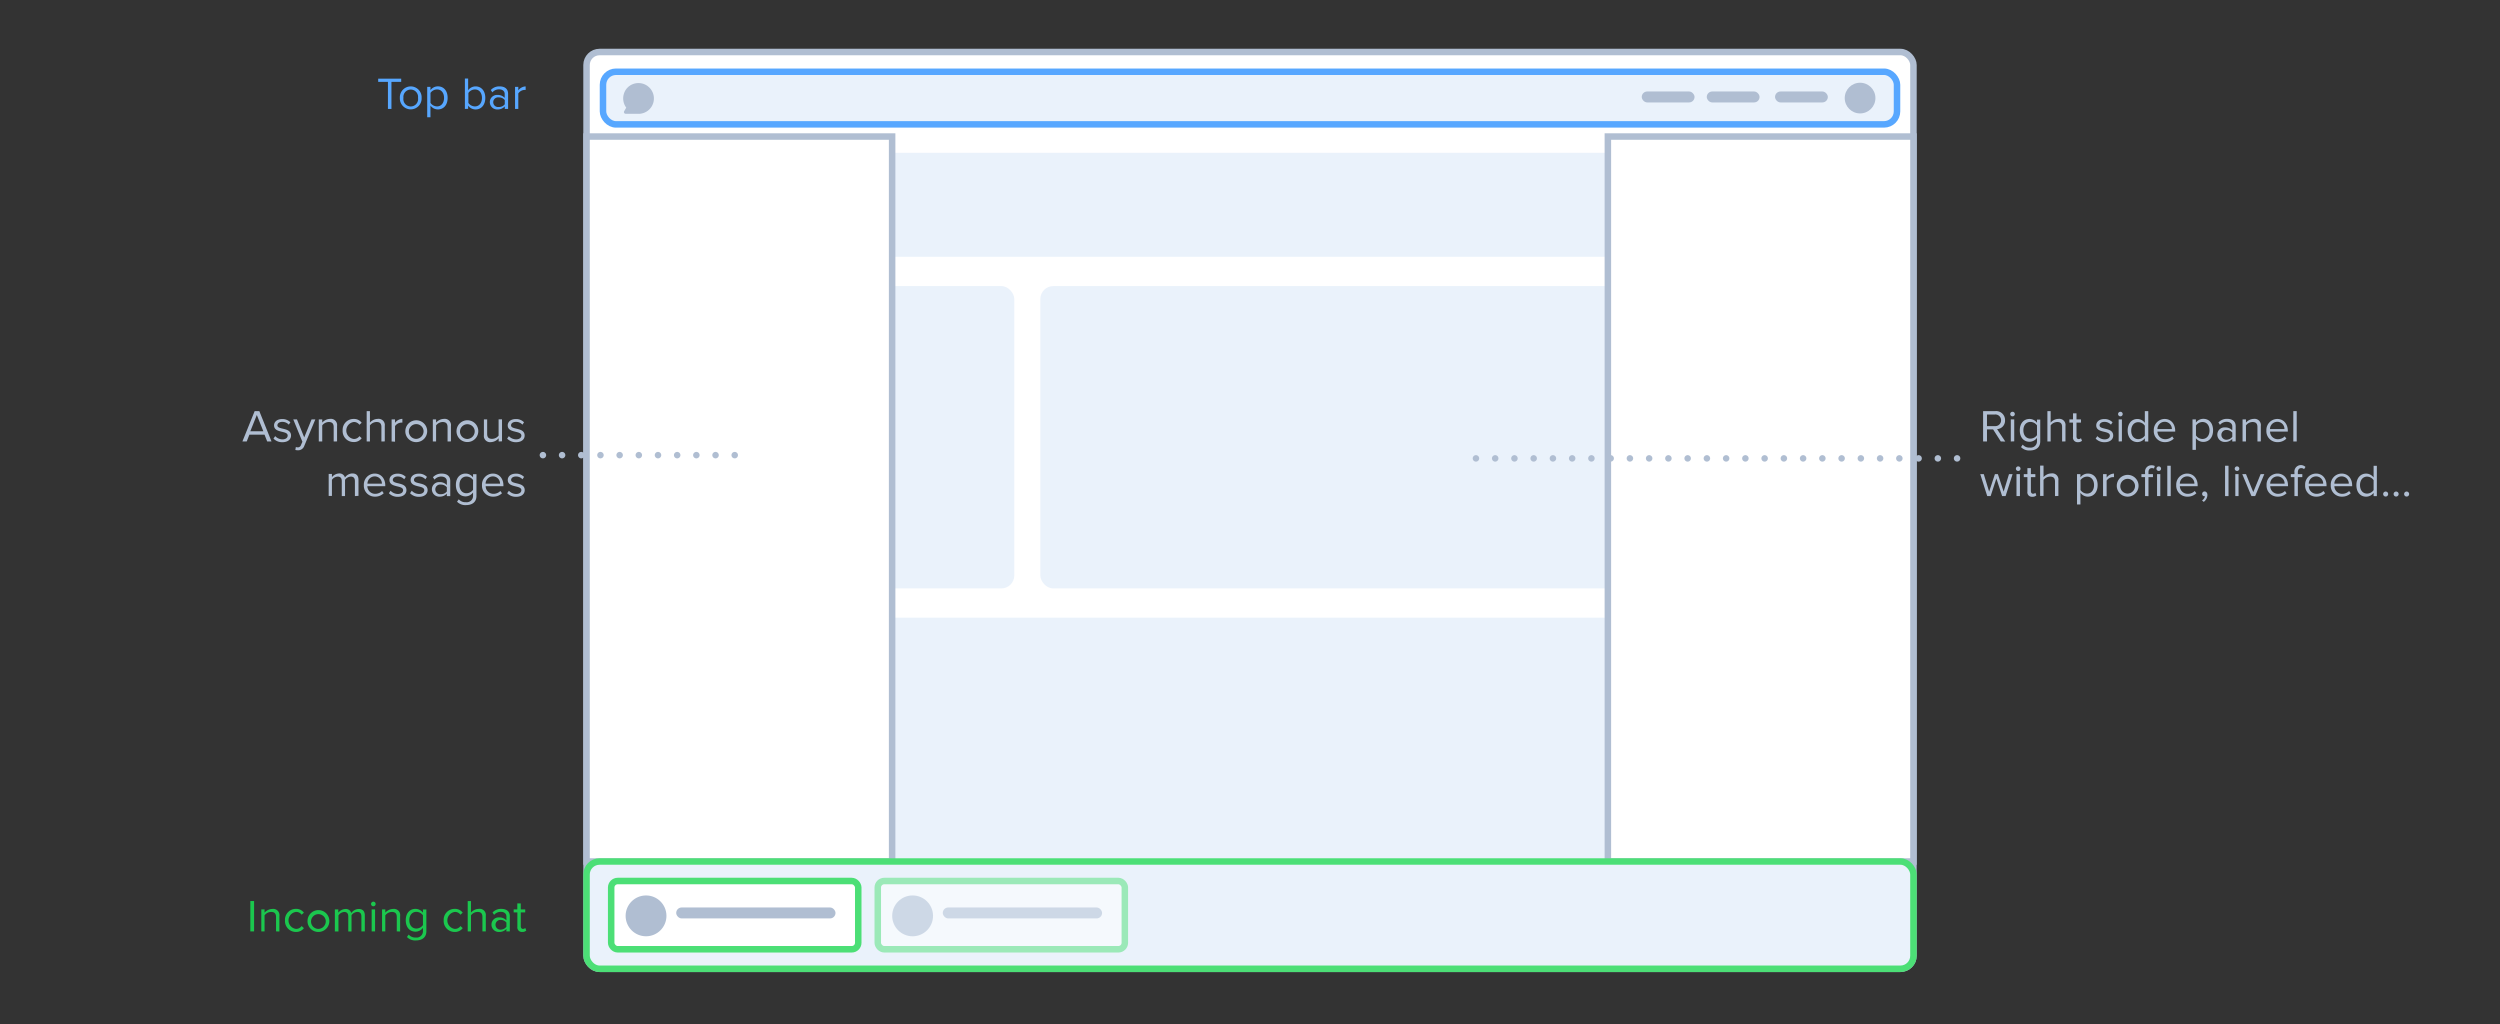 <svg id="Calque_1" data-name="Calque 1" xmlns="http://www.w3.org/2000/svg" viewBox="0 0 769 315"><rect x="0" y="0" width="769" height="315" fill="#333333" stroke="none"/><defs><style>.cls-1{fill:#57a7ff;}.cls-2{fill:#1bc74e;}.cls-3,.cls-8{fill:#fff;}.cls-10,.cls-11,.cls-12,.cls-3{stroke:#b0bed2;}.cls-10,.cls-11,.cls-12,.cls-3,.cls-4,.cls-7,.cls-8{stroke-miterlimit:10;stroke-width:2px;}.cls-4,.cls-6,.cls-7{fill:#eaf2fb;}.cls-4{stroke:#57a7ff;}.cls-5{fill:#b0bed2;}.cls-7,.cls-8{stroke:#4cdf76;}.cls-9{opacity:0.5;}.cls-10,.cls-11,.cls-12{fill:none;stroke-linecap:round;}.cls-11{stroke-dasharray:0 5.9;}.cls-12{stroke-dasharray:0 5.92;}</style></defs><title>console_2</title><path class="cls-1" d="M119.33,33.5V25.19h-3v-1h7.08v1h-3V33.5Z"/><path class="cls-1" d="M123,30.11a3.35,3.35,0,1,1,6.69,0,3.35,3.35,0,1,1-6.69,0Zm5.58,0a2.26,2.26,0,1,0-4.48,0,2.27,2.27,0,1,0,4.48,0Z"/><path class="cls-1" d="M132.41,32.48v3.6h-1V26.73h1v1a2.84,2.84,0,0,1,2.28-1.17c1.78,0,3,1.34,3,3.54s-1.23,3.56-3,3.56A2.82,2.82,0,0,1,132.41,32.48Zm4.18-2.37c0-1.5-.81-2.6-2.17-2.6a2.51,2.51,0,0,0-2,1.07v3.06a2.5,2.5,0,0,0,2,1.09C135.78,32.73,136.59,31.61,136.59,30.11Z"/><path class="cls-1" d="M143,33.5V24.16h1v3.6a2.82,2.82,0,0,1,2.28-1.19c1.78,0,3,1.38,3,3.55s-1.24,3.55-3,3.55A2.83,2.83,0,0,1,144,32.49v1Zm3.08-.77c1.36,0,2.17-1.11,2.17-2.61s-.81-2.61-2.17-2.61a2.5,2.5,0,0,0-2,1.09v3.07A2.51,2.51,0,0,0,146.07,32.73Z"/><path class="cls-1" d="M155.27,33.5v-.77a2.9,2.9,0,0,1-2.24.94,2.25,2.25,0,0,1-2.36-2.24A2.2,2.2,0,0,1,153,29.2a2.86,2.86,0,0,1,2.24.91V28.89c0-.89-.73-1.41-1.71-1.41a2.63,2.63,0,0,0-2.07.94l-.49-.73a3.52,3.52,0,0,1,2.7-1.12c1.44,0,2.62.64,2.62,2.28V33.5Zm0-1.43V30.78a2.31,2.31,0,0,0-1.85-.82,1.49,1.49,0,1,0,0,2.95A2.26,2.26,0,0,0,155.27,32.07Z"/><path class="cls-1" d="M158.43,33.5V26.73h1v1.08a2.92,2.92,0,0,1,2.26-1.23v1.08c-.13,0-.26,0-.41,0a2.47,2.47,0,0,0-1.85,1.08V33.5Z"/><path class="cls-2" d="M77,286.5v-9.34h1.16v9.34Z"/><path class="cls-2" d="M84.91,286.5v-4.43c0-1.2-.62-1.56-1.53-1.56a2.6,2.6,0,0,0-2,1.05v4.94h-1v-6.77h1v1a3.31,3.31,0,0,1,2.42-1.14,1.91,1.91,0,0,1,2.14,2.18v4.75Z"/><path class="cls-2" d="M87.66,283.11A3.34,3.34,0,0,1,91,279.57a2.9,2.9,0,0,1,2.48,1.17l-.7.63a2,2,0,0,0-1.73-.86,2.63,2.63,0,0,0,0,5.22,2.06,2.06,0,0,0,1.73-.88l.7.64A2.91,2.91,0,0,1,91,286.67,3.36,3.36,0,0,1,87.66,283.11Z"/><path class="cls-2" d="M94.6,283.11A3.36,3.36,0,1,1,98,286.67,3.32,3.32,0,0,1,94.6,283.11Zm5.59,0A2.27,2.27,0,1,0,98,285.73,2.34,2.34,0,0,0,100.19,283.11Z"/><path class="cls-2" d="M111.17,286.5v-4.59c0-.86-.36-1.4-1.25-1.4a2.33,2.33,0,0,0-1.79,1v5h-1v-4.59c0-.86-.35-1.4-1.25-1.4a2.34,2.34,0,0,0-1.77,1.05v4.94H103v-6.77h1.06v1a3,3,0,0,1,2.19-1.14,1.72,1.72,0,0,1,1.81,1.26,2.84,2.84,0,0,1,2.27-1.26c1.23,0,1.89.68,1.89,2v4.89Z"/><path class="cls-2" d="M114.13,278.07a.73.73,0,0,1,.72-.72.71.71,0,0,1,.7.72.7.7,0,0,1-.7.7A.71.71,0,0,1,114.13,278.07Zm.19,8.43v-6.77h1.05v6.77Z"/><path class="cls-2" d="M122.05,286.5v-4.43c0-1.2-.62-1.56-1.53-1.56a2.6,2.6,0,0,0-2,1.05v4.94h-1v-6.77h1v1a3.31,3.31,0,0,1,2.42-1.14,1.91,1.91,0,0,1,2.14,2.18v4.75Z"/><path class="cls-2" d="M125.18,288.22l.53-.75a2.63,2.63,0,0,0,2.2.91,1.94,1.94,0,0,0,2.19-2v-1a2.88,2.88,0,0,1-2.29,1.2c-1.76,0-3-1.31-3-3.5s1.23-3.51,3-3.51a2.85,2.85,0,0,1,2.29,1.19v-1h1.05v6.67c0,2.14-1.59,2.85-3.24,2.85A3.46,3.46,0,0,1,125.18,288.22Zm4.92-3.67v-3a2.57,2.57,0,0,0-2-1.07c-1.37,0-2.19,1.07-2.19,2.57s.82,2.57,2.19,2.57A2.54,2.54,0,0,0,130.1,284.55Z"/><path class="cls-2" d="M136.48,283.11a3.34,3.34,0,0,1,3.37-3.54,2.9,2.9,0,0,1,2.48,1.17l-.7.63a2,2,0,0,0-1.72-.86,2.63,2.63,0,0,0,0,5.22,2,2,0,0,0,1.72-.88l.7.64a2.91,2.91,0,0,1-2.48,1.18A3.36,3.36,0,0,1,136.48,283.11Z"/><path class="cls-2" d="M148.39,286.5v-4.45c0-1.21-.6-1.54-1.52-1.54a2.58,2.58,0,0,0-2,1.05v4.94h-1v-9.34h1v3.55a3.25,3.25,0,0,1,2.41-1.14,1.89,1.89,0,0,1,2.15,2.15v4.78Z"/><path class="cls-2" d="M155.77,286.5v-.77a2.9,2.9,0,0,1-2.24.94,2.24,2.24,0,0,1-2.35-2.24,2.19,2.19,0,0,1,2.35-2.23,2.86,2.86,0,0,1,2.24.91v-1.22c0-.89-.73-1.41-1.71-1.41a2.63,2.63,0,0,0-2.07.94l-.49-.73a3.52,3.52,0,0,1,2.7-1.12c1.44,0,2.62.64,2.62,2.28v4.65Zm0-1.43v-1.29a2.31,2.31,0,0,0-1.85-.82,1.49,1.49,0,1,0,0,3A2.26,2.26,0,0,0,155.77,285.07Z"/><path class="cls-2" d="M159.14,285.09v-4.43H158v-.93h1.12v-1.84h1.07v1.84h1.37v.93h-1.37v4.2c0,.51.22.87.67.87a1,1,0,0,0,.71-.29l.31.79a1.68,1.68,0,0,1-1.25.44A1.39,1.39,0,0,1,159.14,285.09Z"/><rect class="cls-3" x="180.42" y="16" width="408.16" height="282" rx="4" ry="4"/><rect class="cls-4" x="185.48" y="22.07" width="398.04" height="16.19" rx="4" ry="4"/><circle class="cls-5" cx="572.16" cy="30.17" r="4.72"/><path class="cls-5" d="M199.26,26.51a4.77,4.77,0,0,0-4.22-.76,4.61,4.61,0,0,0-3.16,3.2,4.76,4.76,0,0,0,.75,4.16L192,34.2a.53.53,0,0,0,.45.8h4.41l.32-.05a4.72,4.72,0,0,0,2.08-8.43Z"/><rect class="cls-5" x="546" y="28.14" width="16.24" height="3.37" rx="1.69" ry="1.69"/><rect class="cls-5" x="525" y="28.14" width="16.24" height="3.37" rx="1.69" ry="1.69"/><rect class="cls-5" x="505" y="28.14" width="16.24" height="3.37" rx="1.69" ry="1.69"/><rect class="cls-6" x="190" y="47" width="391" height="32" rx="4" ry="4"/><rect class="cls-6" x="190" y="190" width="391" height="96" rx="4" ry="4"/><rect class="cls-6" x="190" y="88" width="122" height="93" rx="4" ry="4"/><rect class="cls-6" x="320" y="88" width="261" height="93" rx="4" ry="4"/><path class="cls-5" d="M82.19,135.8l-.82-2.09H76.71l-.82,2.09H74.56l3.77-9.34h1.44l3.75,9.34ZM79,127.65l-2,5h4Z"/><path class="cls-5" d="M84.12,134.91l.53-.76a3.08,3.08,0,0,0,2.23,1c1,0,1.61-.5,1.61-1.17,0-1.64-4.19-.63-4.19-3.14,0-1.06.9-1.94,2.51-1.94a3.39,3.39,0,0,1,2.51,1l-.49.73a2.63,2.63,0,0,0-2-.86c-.93,0-1.5.46-1.5,1.07,0,1.47,4.19.5,4.19,3.13,0,1.14-.91,2.05-2.65,2.05A3.65,3.65,0,0,1,84.12,134.91Z"/><path class="cls-5" d="M91,137.5a1.66,1.66,0,0,0,.58.11,1,1,0,0,0,1-.72l.44-1L90.2,129h1.14l2.24,5.54L95.84,129H97l-3.39,8.13a2,2,0,0,1-2,1.38,3.5,3.5,0,0,1-.76-.1Z"/><path class="cls-5" d="M102.64,135.8v-4.42c0-1.21-.61-1.57-1.52-1.57a2.6,2.6,0,0,0-2,1.05v4.94H98.06V129h1.06v1a3.28,3.28,0,0,1,2.42-1.15,1.91,1.91,0,0,1,2.14,2.18v4.75Z"/><path class="cls-5" d="M105.4,132.41a3.34,3.34,0,0,1,3.38-3.54,2.87,2.87,0,0,1,2.47,1.17l-.7.63a2,2,0,0,0-1.72-.86,2.63,2.63,0,0,0,0,5.22,2,2,0,0,0,1.72-.88l.7.64a2.85,2.85,0,0,1-2.47,1.18A3.35,3.35,0,0,1,105.4,132.41Z"/><path class="cls-5" d="M117.32,135.8v-4.45c0-1.21-.61-1.54-1.53-1.54a2.6,2.6,0,0,0-2,1.05v4.94h-1v-9.34h1V130a3.24,3.24,0,0,1,2.41-1.15,1.91,1.91,0,0,1,2.16,2.16v4.77Z"/><path class="cls-5" d="M120.46,135.8V129h1.05v1.07a2.92,2.92,0,0,1,2.26-1.23V130c-.13,0-.25,0-.41,0a2.47,2.47,0,0,0-1.85,1.08v4.79Z"/><path class="cls-5" d="M124.69,132.41A3.36,3.36,0,1,1,128,136,3.32,3.32,0,0,1,124.69,132.41Zm5.59,0A2.27,2.27,0,1,0,128,135,2.35,2.35,0,0,0,130.28,132.41Z"/><path class="cls-5" d="M137.67,135.8v-4.42c0-1.21-.62-1.57-1.53-1.57a2.63,2.63,0,0,0-2,1.05v4.94h-1V129h1v1a3.3,3.3,0,0,1,2.42-1.15,1.92,1.92,0,0,1,2.15,2.18v4.75Z"/><path class="cls-5" d="M140.43,132.41a3.35,3.35,0,1,1,3.34,3.56A3.31,3.31,0,0,1,140.43,132.41Zm5.58,0a2.27,2.27,0,1,0-2.24,2.62A2.34,2.34,0,0,0,146,132.41Z"/><path class="cls-5" d="M153.39,135.8v-1A3.3,3.3,0,0,1,151,136a1.91,1.91,0,0,1-2.15-2.16V129h1v4.45c0,1.19.6,1.54,1.52,1.54a2.59,2.59,0,0,0,2-1v-5h1.05v6.76Z"/><path class="cls-5" d="M156,134.91l.53-.76a3.06,3.06,0,0,0,2.22,1c1,0,1.62-.5,1.62-1.17,0-1.64-4.19-.63-4.19-3.14,0-1.06.89-1.94,2.51-1.94a3.34,3.34,0,0,1,2.5,1l-.49.73a2.6,2.6,0,0,0-2-.86c-.93,0-1.5.46-1.5,1.07,0,1.47,4.18.5,4.18,3.13,0,1.14-.91,2.05-2.64,2.05A3.63,3.63,0,0,1,156,134.91Z"/><path class="cls-5" d="M109.17,152.6V148c0-.86-.37-1.4-1.25-1.4a2.33,2.33,0,0,0-1.79,1v5h-1V148c0-.86-.35-1.4-1.25-1.4a2.37,2.37,0,0,0-1.78,1v4.94h-1v-6.76h1v1a3,3,0,0,1,2.2-1.15,1.73,1.73,0,0,1,1.81,1.26,2.84,2.84,0,0,1,2.27-1.26c1.23,0,1.89.68,1.89,2v4.89Z"/><path class="cls-5" d="M111.92,149.21a3.38,3.38,0,0,1,3.34-3.54c2,0,3.25,1.59,3.25,3.63v.26H113a2.38,2.38,0,0,0,2.43,2.34,3,3,0,0,0,2.1-.87l.5.69a3.75,3.75,0,0,1-2.69,1.05A3.36,3.36,0,0,1,111.92,149.21Zm3.32-2.67a2.24,2.24,0,0,0-2.21,2.24h4.44A2.19,2.19,0,0,0,115.24,146.54Z"/><path class="cls-5" d="M119.62,151.71l.53-.76a3.08,3.08,0,0,0,2.23,1c1,0,1.61-.5,1.61-1.17,0-1.64-4.19-.63-4.19-3.14,0-1.06.9-1.94,2.51-1.94a3.37,3.37,0,0,1,2.51,1l-.49.73a2.63,2.63,0,0,0-2-.86c-.92,0-1.5.46-1.5,1.07,0,1.47,4.19.5,4.19,3.13,0,1.14-.91,2.05-2.65,2.05A3.65,3.65,0,0,1,119.62,151.71Z"/><path class="cls-5" d="M126.13,151.71l.53-.76a3.08,3.08,0,0,0,2.23,1c1,0,1.61-.5,1.61-1.17,0-1.64-4.19-.63-4.19-3.14,0-1.06.9-1.94,2.51-1.94a3.37,3.37,0,0,1,2.51,1l-.49.73a2.63,2.63,0,0,0-2-.86c-.92,0-1.5.46-1.5,1.07,0,1.47,4.19.5,4.19,3.13,0,1.14-.91,2.05-2.65,2.05A3.65,3.65,0,0,1,126.13,151.71Z"/><path class="cls-5" d="M137.45,152.6v-.77a2.9,2.9,0,0,1-2.24.94,2.25,2.25,0,0,1-2.36-2.24,2.2,2.2,0,0,1,2.36-2.23,2.86,2.86,0,0,1,2.24.91V148c0-.89-.73-1.41-1.71-1.41a2.65,2.65,0,0,0-2.08.94l-.49-.73a3.54,3.54,0,0,1,2.71-1.12c1.44,0,2.62.64,2.62,2.28v4.65Zm0-1.43v-1.29a2.31,2.31,0,0,0-1.85-.82,1.49,1.49,0,1,0,0,2.95A2.26,2.26,0,0,0,137.45,151.17Z"/><path class="cls-5" d="M140.59,154.32l.53-.75a2.63,2.63,0,0,0,2.2.91,1.94,1.94,0,0,0,2.19-2v-1a2.86,2.86,0,0,1-2.28,1.21c-1.77,0-3-1.32-3-3.51s1.24-3.51,3-3.51a2.83,2.83,0,0,1,2.28,1.19v-1h1.05v6.66c0,2.15-1.58,2.85-3.24,2.85A3.47,3.47,0,0,1,140.59,154.32Zm4.92-3.67v-3a2.57,2.57,0,0,0-2-1.07c-1.37,0-2.18,1.07-2.18,2.57s.81,2.57,2.18,2.57A2.54,2.54,0,0,0,145.51,150.65Z"/><path class="cls-5" d="M148.26,149.21a3.39,3.39,0,0,1,3.34-3.54c2,0,3.25,1.59,3.25,3.63v.26h-5.46a2.36,2.36,0,0,0,2.42,2.34,3,3,0,0,0,2.1-.87l.5.69a3.72,3.72,0,0,1-2.69,1.05A3.36,3.36,0,0,1,148.26,149.21Zm3.32-2.67a2.25,2.25,0,0,0-2.21,2.24h4.44A2.19,2.19,0,0,0,151.58,146.54Z"/><path class="cls-5" d="M156,151.71l.54-.76a3.06,3.06,0,0,0,2.22,1c1,0,1.61-.5,1.61-1.17,0-1.64-4.18-.63-4.18-3.14,0-1.06.89-1.94,2.5-1.94a3.35,3.35,0,0,1,2.51,1l-.49.73a2.62,2.62,0,0,0-2-.86c-.92,0-1.49.46-1.49,1.07,0,1.47,4.18.5,4.18,3.13,0,1.14-.91,2.05-2.64,2.05A3.67,3.67,0,0,1,156,151.71Z"/><rect class="cls-3" x="180.42" y="42" width="94" height="223"/><rect class="cls-3" x="494.58" y="42" width="94" height="223"/><rect class="cls-7" x="180.42" y="265" width="408.16" height="33" rx="4" ry="4"/><rect class="cls-8" x="188" y="271" width="76" height="21" rx="2" ry="2"/><circle class="cls-5" cx="198.72" cy="281.72" r="6.28"/><rect class="cls-5" x="208" y="279.14" width="49" height="3.37" rx="1.69" ry="1.69"/><g class="cls-9"><rect class="cls-8" x="270" y="271" width="76" height="21" rx="2" ry="2"/><circle class="cls-5" cx="280.72" cy="281.72" r="6.28"/><rect class="cls-5" x="290" y="279.14" width="49" height="3.37" rx="1.69" ry="1.69"/></g><line class="cls-10" x1="226" y1="140" x2="226" y2="140"/><line class="cls-11" x1="220.1" y1="140" x2="169.95" y2="140"/><line class="cls-10" x1="167" y1="140" x2="167" y2="140"/><path class="cls-5" d="M615.45,135.8l-2.37-3.71H611.2v3.71H610v-9.34h3.75a2.74,2.74,0,0,1,3,2.81A2.59,2.59,0,0,1,614.3,132l2.52,3.81Zm.08-6.53a1.74,1.74,0,0,0-1.88-1.77H611.2v3.57h2.45A1.76,1.76,0,0,0,615.53,129.27Z"/><path class="cls-5" d="M618.34,127.37a.71.71,0,0,1,.72-.71.7.7,0,0,1,.7.71.7.7,0,0,1-.7.7A.71.71,0,0,1,618.34,127.37Zm.18,8.43V129h1.06v6.76Z"/><path class="cls-5" d="M621.66,137.52l.53-.75a2.6,2.6,0,0,0,2.2.91,1.94,1.94,0,0,0,2.19-2v-1a2.88,2.88,0,0,1-2.29,1.21c-1.76,0-3-1.32-3-3.51s1.23-3.51,3-3.51a2.85,2.85,0,0,1,2.29,1.19v-1h1v6.66c0,2.15-1.59,2.85-3.24,2.85A3.46,3.46,0,0,1,621.66,137.52Zm4.92-3.67v-3a2.57,2.57,0,0,0-2-1.07c-1.37,0-2.19,1.07-2.19,2.57s.82,2.57,2.19,2.57A2.54,2.54,0,0,0,626.58,133.85Z"/><path class="cls-5" d="M634.3,135.8v-4.45c0-1.21-.6-1.54-1.52-1.54a2.58,2.58,0,0,0-2,1.05v4.94h-1v-9.34h1V130a3.22,3.22,0,0,1,2.41-1.15,1.9,1.9,0,0,1,2.15,2.16v4.77Z"/><path class="cls-5" d="M637.66,134.39V130h-1.12V129h1.12v-1.85h1.07V129h1.37V130h-1.37v4.2c0,.51.22.87.67.87a1,1,0,0,0,.71-.29l.31.8a1.71,1.71,0,0,1-1.25.43A1.39,1.39,0,0,1,637.66,134.39Z"/><path class="cls-5" d="M644.62,134.91l.53-.76a3.06,3.06,0,0,0,2.23,1c1,0,1.61-.5,1.61-1.17,0-1.64-4.19-.63-4.19-3.13,0-1.07.9-1.95,2.51-1.95a3.39,3.39,0,0,1,2.51,1l-.49.73a2.63,2.63,0,0,0-2-.86c-.93,0-1.5.46-1.5,1.07,0,1.47,4.19.5,4.19,3.13,0,1.14-.91,2.05-2.65,2.05A3.65,3.65,0,0,1,644.62,134.91Z"/><path class="cls-5" d="M651.52,127.37a.71.71,0,0,1,.72-.71.7.7,0,0,1,.7.71.7.7,0,0,1-.7.7A.71.71,0,0,1,651.52,127.37Zm.18,8.43V129h1v6.76Z"/><path class="cls-5" d="M659.75,135.8v-1a2.83,2.83,0,0,1-2.28,1.18c-1.76,0-3-1.35-3-3.54s1.25-3.56,3-3.56a2.82,2.82,0,0,1,2.28,1.19v-3.6h1.06v9.34Zm0-1.85v-3a2.5,2.5,0,0,0-2-1.09c-1.37,0-2.19,1.12-2.19,2.62s.82,2.6,2.19,2.6A2.49,2.49,0,0,0,659.75,134Z"/><path class="cls-5" d="M662.51,132.41a3.38,3.38,0,0,1,3.33-3.54c2,0,3.25,1.59,3.25,3.63v.26h-5.46a2.37,2.37,0,0,0,2.42,2.34,3,3,0,0,0,2.11-.87l.5.69A3.75,3.75,0,0,1,666,136,3.36,3.36,0,0,1,662.51,132.41Zm3.32-2.67a2.25,2.25,0,0,0-2.21,2.24h4.44A2.19,2.19,0,0,0,665.83,129.74Z"/><path class="cls-5" d="M675.46,134.78v3.6h-1.05V129h1.05v1a2.84,2.84,0,0,1,2.28-1.17c1.78,0,3,1.34,3,3.54s-1.24,3.56-3,3.56A2.83,2.83,0,0,1,675.46,134.78Zm4.19-2.37c0-1.5-.81-2.6-2.17-2.6a2.51,2.51,0,0,0-2,1.07v3.06a2.5,2.5,0,0,0,2,1.09C678.84,135,679.65,133.91,679.65,132.41Z"/><path class="cls-5" d="M686.65,135.8V135a2.9,2.9,0,0,1-2.24.94,2.25,2.25,0,0,1-2.36-2.24,2.2,2.2,0,0,1,2.36-2.23,2.9,2.9,0,0,1,2.24.91v-1.22c0-.89-.73-1.41-1.71-1.41a2.63,2.63,0,0,0-2.07.94l-.49-.73a3.5,3.5,0,0,1,2.7-1.12c1.44,0,2.62.64,2.62,2.28v4.65Zm0-1.43v-1.29a2.31,2.31,0,0,0-1.85-.82,1.49,1.49,0,1,0,0,3A2.26,2.26,0,0,0,686.65,134.37Z"/><path class="cls-5" d="M694.39,135.8v-4.42c0-1.21-.62-1.57-1.53-1.57a2.63,2.63,0,0,0-2,1.05v4.94h-1.05V129h1.05v1a3.3,3.3,0,0,1,2.42-1.15,1.92,1.92,0,0,1,2.15,2.18v4.75Z"/><path class="cls-5" d="M697.14,132.41a3.39,3.39,0,0,1,3.34-3.54c2,0,3.25,1.59,3.25,3.63v.26h-5.46a2.36,2.36,0,0,0,2.42,2.34,3,3,0,0,0,2.1-.87l.5.69A3.72,3.72,0,0,1,700.6,136,3.36,3.36,0,0,1,697.14,132.41Zm3.32-2.67a2.26,2.26,0,0,0-2.21,2.24h4.44A2.19,2.19,0,0,0,700.46,129.74Z"/><path class="cls-5" d="M705.42,135.8v-9.34h1.05v9.34Z"/><path class="cls-5" d="M615.85,152.6l-1.76-5.43-1.77,5.43h-1.05l-2.15-6.76h1.09l1.65,5.39,1.78-5.39h.91l1.77,5.39,1.65-5.39h1.11l-2.16,6.76Z"/><path class="cls-5" d="M620.09,144.17a.71.71,0,0,1,.72-.71.7.7,0,0,1,.7.71.7.7,0,0,1-.7.7A.71.71,0,0,1,620.09,144.17Zm.18,8.43v-6.76h1.06v6.76Z"/><path class="cls-5" d="M623.63,151.19v-4.43h-1.12v-.92h1.12V144h1.07v1.85h1.37v.92H624.7V151c0,.51.22.87.67.87a1,1,0,0,0,.71-.29l.31.79a1.65,1.65,0,0,1-1.24.44A1.39,1.39,0,0,1,623.63,151.19Z"/><path class="cls-5" d="M632.12,152.6v-4.45c0-1.21-.6-1.54-1.53-1.54a2.61,2.61,0,0,0-2,1v4.94h-1.05v-9.34h1.05v3.56a3.26,3.26,0,0,1,2.41-1.15,1.9,1.9,0,0,1,2.16,2.16v4.77Z"/><path class="cls-5" d="M639.94,151.58v3.6h-1.05v-9.34h1.05v1a2.84,2.84,0,0,1,2.29-1.17c1.78,0,3,1.34,3,3.54s-1.23,3.56-3,3.56A2.84,2.84,0,0,1,639.94,151.58Zm4.19-2.37c0-1.5-.81-2.6-2.17-2.6a2.53,2.53,0,0,0-2,1.07v3.06a2.52,2.52,0,0,0,2,1.09C643.32,151.83,644.13,150.71,644.13,149.21Z"/><path class="cls-5" d="M646.9,152.6v-6.76H648v1.07a2.92,2.92,0,0,1,2.26-1.23v1.08c-.13,0-.25,0-.41,0a2.47,2.47,0,0,0-1.85,1.08v4.79Z"/><path class="cls-5" d="M651.13,149.21a3.35,3.35,0,1,1,3.35,3.56A3.32,3.32,0,0,1,651.13,149.21Zm5.59,0a2.27,2.27,0,1,0-2.24,2.62A2.35,2.35,0,0,0,656.72,149.21Z"/><path class="cls-5" d="M659.82,152.6v-5.84H658.7v-.92h1.12v-.52a1.94,1.94,0,0,1,2-2.2,2.19,2.19,0,0,1,1,.22l-.27.8a1.09,1.09,0,0,0-.6-.15c-.7,0-1.08.46-1.08,1.33v.52h1.38v.92h-1.38v5.84Zm3.51-8.43a.71.71,0,0,1,.71-.71.7.7,0,0,1,.7.71.7.7,0,0,1-.7.7A.7.7,0,0,1,663.33,144.17Zm.18,8.43v-6.76h1v6.76Z"/><path class="cls-5" d="M666.66,152.6v-9.34h1.05v9.34Z"/><path class="cls-5" d="M669.41,149.21a3.38,3.38,0,0,1,3.34-3.54c2,0,3.25,1.59,3.25,3.63v.26h-5.47A2.38,2.38,0,0,0,673,151.9a3,3,0,0,0,2.1-.87l.5.69a3.74,3.74,0,0,1-2.69,1.05A3.36,3.36,0,0,1,669.41,149.21Zm3.32-2.67a2.25,2.25,0,0,0-2.21,2.24H675A2.19,2.19,0,0,0,672.73,146.54Z"/><path class="cls-5" d="M677.87,154.38l-.53-.43a2.11,2.11,0,0,0,.91-1.31.53.53,0,0,1-.2,0,.68.68,0,0,1-.67-.71.75.75,0,0,1,.74-.76c.48,0,.88.39.88,1.07A2.69,2.69,0,0,1,677.87,154.38Z"/><path class="cls-5" d="M684.43,152.6v-9.34h1.06v9.34Z"/><path class="cls-5" d="M687.4,144.17a.71.71,0,0,1,.72-.71.7.7,0,0,1,.7.71.7.7,0,0,1-.7.7A.71.71,0,0,1,687.4,144.17Zm.18,8.43v-6.76h1v6.76Z"/><path class="cls-5" d="M692.54,152.6l-2.82-6.76h1.15l2.24,5.54,2.26-5.54h1.13l-2.81,6.76Z"/><path class="cls-5" d="M697.2,149.21a3.38,3.38,0,0,1,3.34-3.54c2,0,3.25,1.59,3.25,3.63v.26h-5.47a2.38,2.38,0,0,0,2.43,2.34,3,3,0,0,0,2.1-.87l.5.69a3.75,3.75,0,0,1-2.69,1.05A3.36,3.36,0,0,1,697.2,149.21Zm3.32-2.67a2.24,2.24,0,0,0-2.21,2.24h4.44A2.19,2.19,0,0,0,700.52,146.54Z"/><path class="cls-5" d="M705.77,152.6v-5.84h-1.12v-.92h1.12v-.52a2,2,0,0,1,3.39-1.68l-.43.67a1.23,1.23,0,0,0-.83-.32c-.7,0-1.08.46-1.08,1.33v.52h1.37v.92h-1.37v5.84Z"/><path class="cls-5" d="M709.06,149.21a3.38,3.38,0,0,1,3.33-3.54c2.05,0,3.25,1.59,3.25,3.63v.26h-5.46a2.37,2.37,0,0,0,2.42,2.34,2.92,2.92,0,0,0,2.1-.87l.51.69a3.75,3.75,0,0,1-2.69,1.05A3.36,3.36,0,0,1,709.06,149.21Zm3.32-2.67a2.24,2.24,0,0,0-2.21,2.24h4.44A2.19,2.19,0,0,0,712.38,146.54Z"/><path class="cls-5" d="M716.94,149.21a3.38,3.38,0,0,1,3.33-3.54c2.05,0,3.25,1.59,3.25,3.63v.26h-5.46a2.37,2.37,0,0,0,2.42,2.34,3,3,0,0,0,2.11-.87l.5.69a3.75,3.75,0,0,1-2.69,1.05A3.36,3.36,0,0,1,716.94,149.21Zm3.32-2.67a2.24,2.24,0,0,0-2.21,2.24h4.44A2.19,2.19,0,0,0,720.26,146.54Z"/><path class="cls-5" d="M730.12,152.6v-1a2.85,2.85,0,0,1-2.29,1.18c-1.76,0-3-1.35-3-3.54s1.25-3.56,3-3.56a2.85,2.85,0,0,1,2.29,1.19v-3.6h1v9.34Zm0-1.85V147.7a2.52,2.52,0,0,0-2-1.09c-1.37,0-2.18,1.12-2.18,2.62s.81,2.6,2.18,2.6A2.51,2.51,0,0,0,730.12,150.75Z"/><path class="cls-5" d="M733.83,152.74a.77.77,0,1,1,0-1.54.77.77,0,0,1,0,1.54Zm3.22,0a.77.77,0,1,1,.77-.77A.78.78,0,0,1,737.05,152.74Zm3.23,0a.77.77,0,1,1,0-1.54.77.77,0,0,1,0,1.54Z"/><line class="cls-10" x1="602" y1="141" x2="602" y2="141"/><line class="cls-12" x1="596.08" y1="141" x2="456.96" y2="141"/><line class="cls-10" x1="454" y1="141" x2="454" y2="141"/></svg>